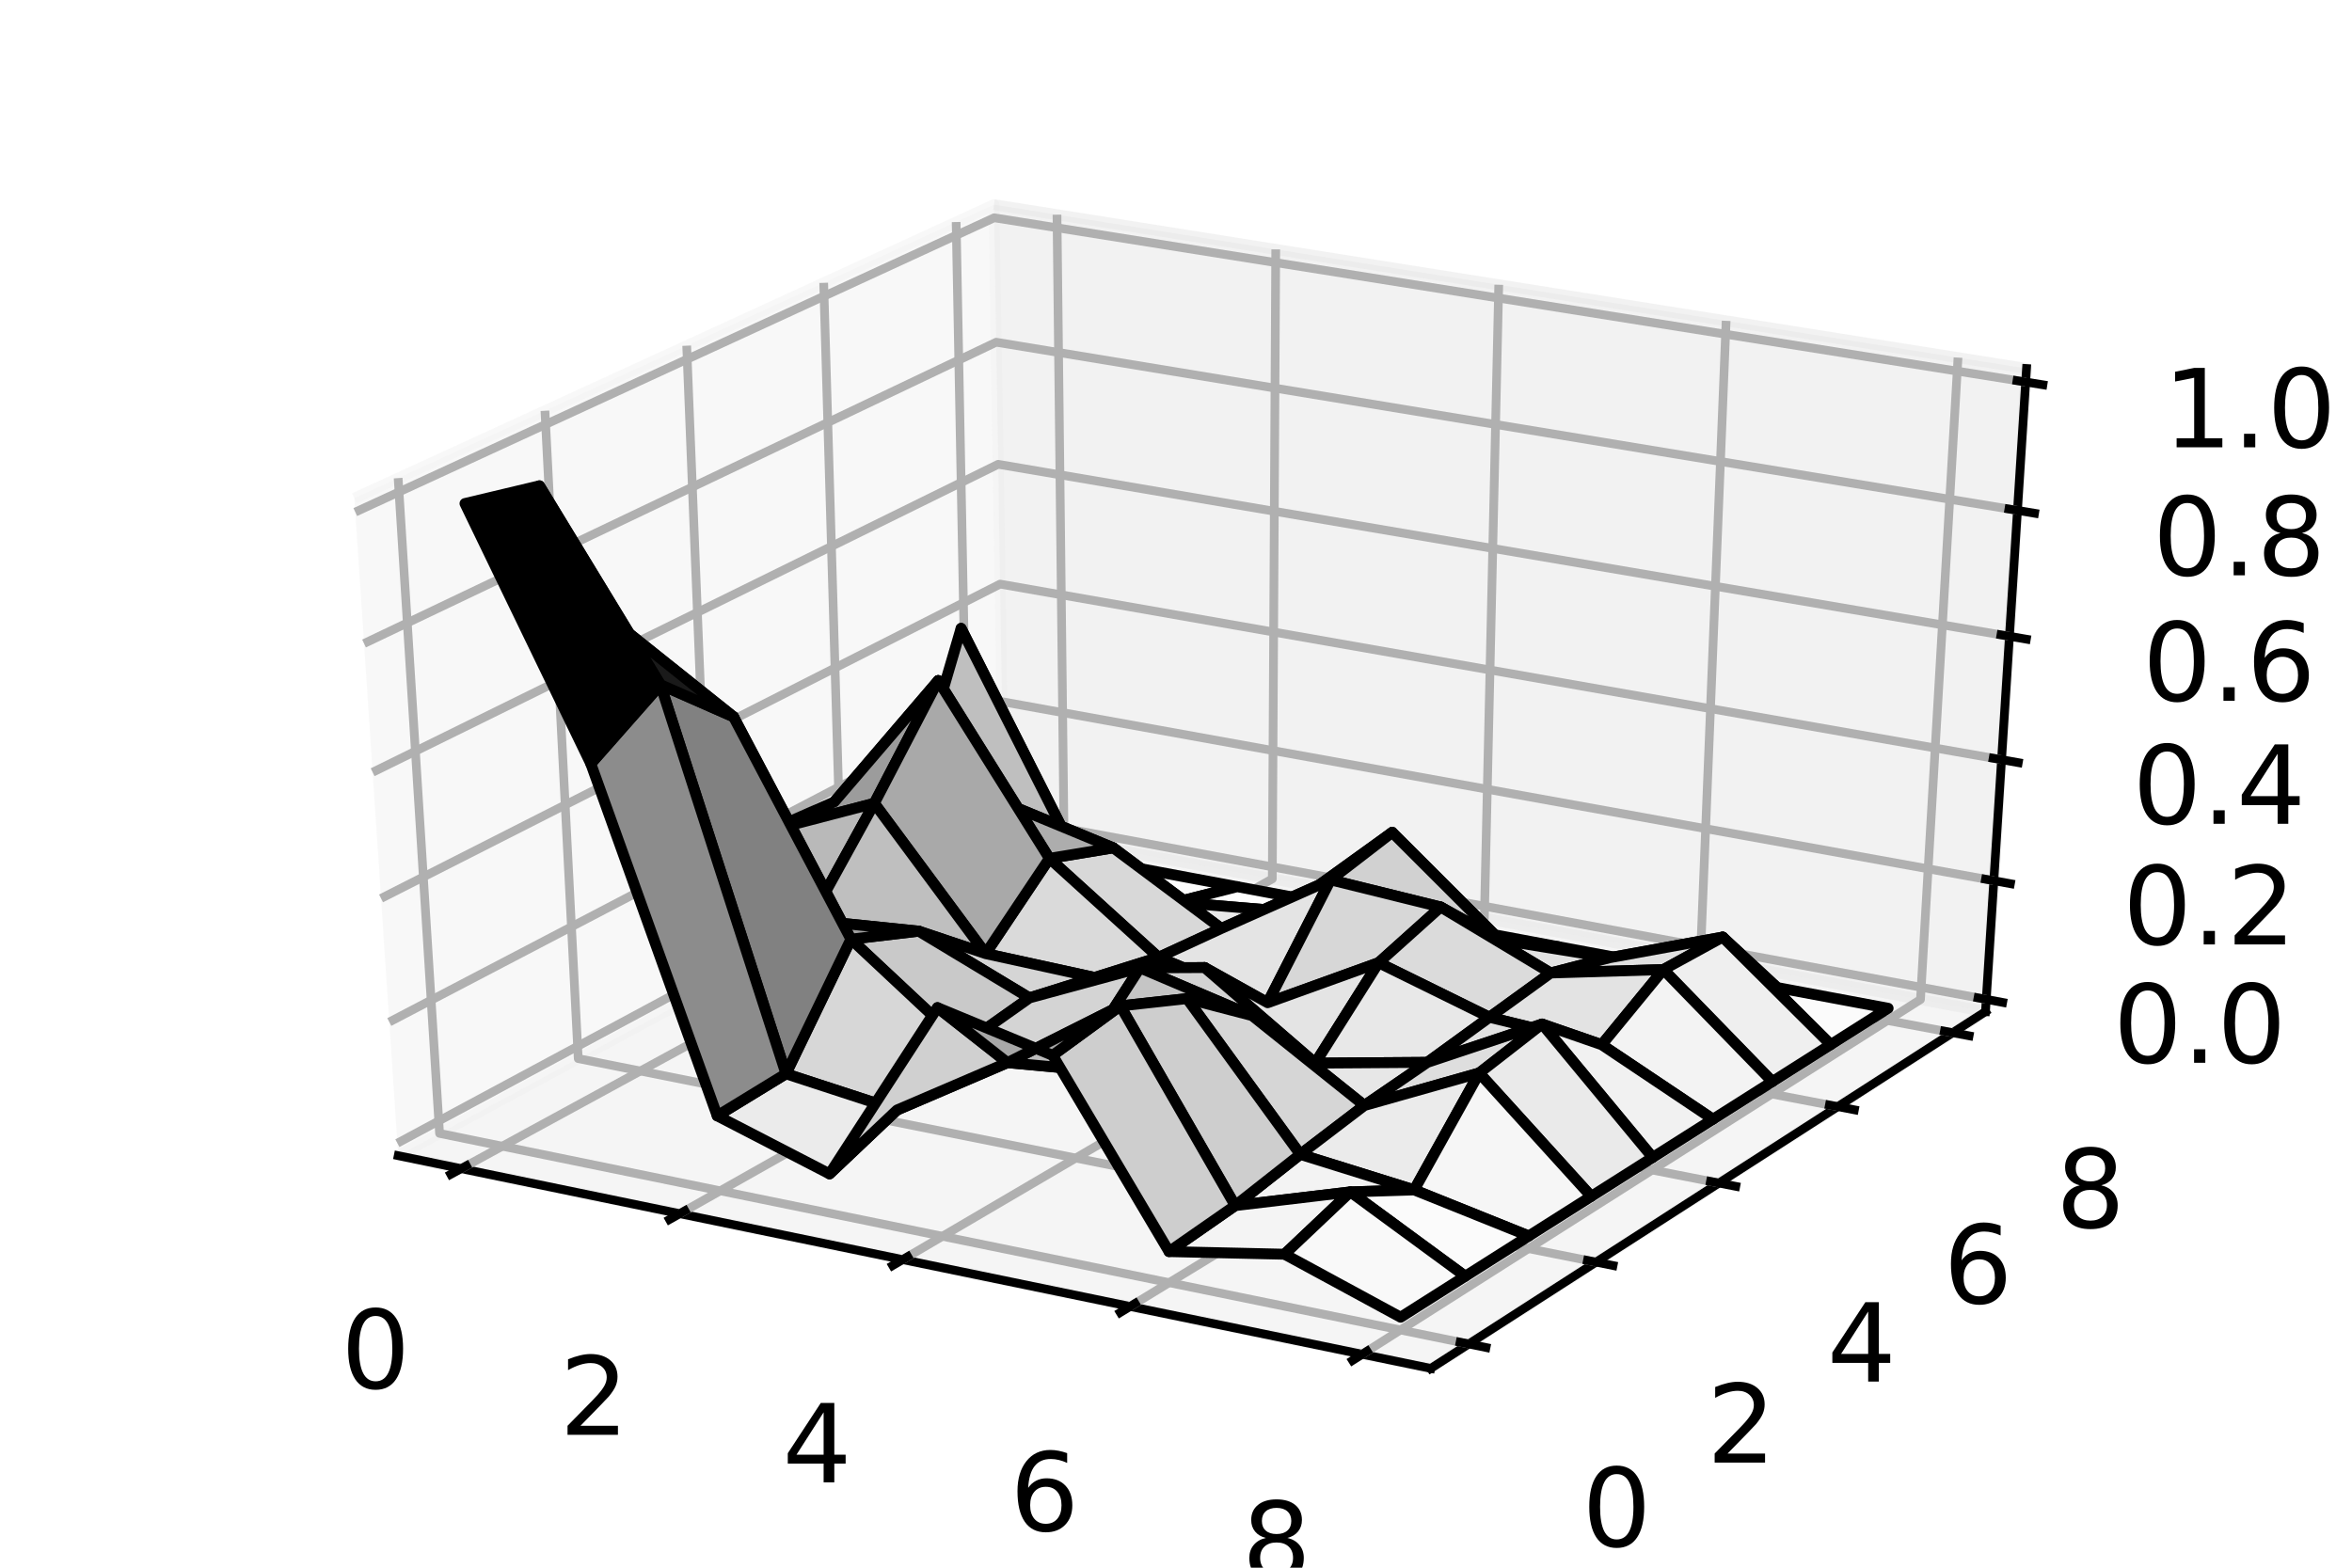<?xml version="1.0" encoding="utf-8" standalone="no"?>
<!DOCTYPE svg PUBLIC "-//W3C//DTD SVG 1.1//EN"
  "http://www.w3.org/Graphics/SVG/1.1/DTD/svg11.dtd">
<!-- Created with matplotlib (https://matplotlib.org/) -->
<svg height="144pt" version="1.1" viewBox="0 0 216 144" width="216pt" xmlns="http://www.w3.org/2000/svg" xmlns:xlink="http://www.w3.org/1999/xlink">
 <defs>
  <style type="text/css">
*{stroke-linecap:butt;stroke-linejoin:round;}
  </style>
 </defs>
 <g id="figure_1">
  <g id="patch_1">
   <path d="M 0 144 
L 216 144 
L 216 0 
L 0 0 
z
" style="fill:#ffffff;"/>
  </g>
  <g id="patch_2">
   <path d="M 10.8 133.2 
L 205.2 133.2 
L 205.2 10.8 
L 10.8 10.8 
z
" style="fill:#ffffff;"/>
  </g>
  <g id="pane3d_1">
   <g id="patch_3">
    <path d="M 36.571 106.154 
L 92.209 76.144 
L 91.283 18.801 
L 32.542 45.764 
" style="fill:#f2f2f2;opacity:0.5;stroke:#f2f2f2;stroke-linejoin:miter;"/>
   </g>
  </g>
  <g id="pane3d_2">
   <g id="patch_4">
    <path d="M 92.209 76.144 
L 182.338 92.922 
L 186.109 33.849 
L 91.283 18.801 
" style="fill:#e6e6e6;opacity:0.5;stroke:#e6e6e6;stroke-linejoin:miter;"/>
   </g>
  </g>
  <g id="pane3d_3">
   <g id="patch_5">
    <path d="M 36.571 106.154 
L 131.398 125.694 
L 182.338 92.922 
L 92.209 76.144 
" style="fill:#ececec;opacity:0.5;stroke:#ececec;stroke-linejoin:miter;"/>
   </g>
  </g>
  <g id="axis3d_1">
   <g id="line2d_1">
    <path d="M 36.571 106.154 
L 131.398 125.694 
" style="fill:none;stroke:#000000;stroke-linecap:square;stroke-width:0.8;"/>
   </g>
   <g id="Line3DCollection_1">
    <path d="M 42.352 107.345 
L 97.721 77.17 
L 97.07 19.719 
" style="fill:none;stroke:#b0b0b0;stroke-width:0.8;"/>
    <path d="M 62.426 111.482 
L 116.844 80.73 
L 117.16 22.907 
" style="fill:none;stroke:#b0b0b0;stroke-width:0.8;"/>
    <path d="M 82.901 115.701 
L 136.319 84.355 
L 137.64 26.157 
" style="fill:none;stroke:#b0b0b0;stroke-width:0.8;"/>
    <path d="M 103.788 120.005 
L 156.158 88.048 
L 158.522 29.471 
" style="fill:none;stroke:#b0b0b0;stroke-width:0.8;"/>
    <path d="M 125.1 124.396 
L 176.371 91.811 
L 179.818 32.85 
" style="fill:none;stroke:#b0b0b0;stroke-width:0.8;"/>
   </g>
   <g id="xtick_1">
    <g id="line2d_2">
     <path d="M 42.829 107.085 
L 41.396 107.866 
" style="fill:none;stroke:#000000;stroke-linecap:square;stroke-width:0.8;"/>
    </g>
    <g id="text_1">
     <!-- 0 -->
     <defs>
      <path d="M 31.781 66.406 
Q 24.172 66.406 20.328 58.906 
Q 16.5 51.422 16.5 36.375 
Q 16.5 21.391 20.328 13.891 
Q 24.172 6.391 31.781 6.391 
Q 39.453 6.391 43.281 13.891 
Q 47.125 21.391 47.125 36.375 
Q 47.125 51.422 43.281 58.906 
Q 39.453 66.406 31.781 66.406 
z
M 31.781 74.219 
Q 44.047 74.219 50.516 64.516 
Q 56.984 54.828 56.984 36.375 
Q 56.984 17.969 50.516 8.266 
Q 44.047 -1.422 31.781 -1.422 
Q 19.531 -1.422 13.062 8.266 
Q 6.594 17.969 6.594 36.375 
Q 6.594 54.828 13.062 64.516 
Q 19.531 74.219 31.781 74.219 
z
" id="DejaVuSans-48"/>
     </defs>
     <g transform="translate(31.318 127.52)scale(0.1 -0.1)">
      <use xlink:href="#DejaVuSans-48"/>
     </g>
    </g>
   </g>
   <g id="xtick_2">
    <g id="line2d_3">
     <path d="M 62.896 111.217 
L 61.486 112.013 
" style="fill:none;stroke:#000000;stroke-linecap:square;stroke-width:0.8;"/>
    </g>
    <g id="text_2">
     <!-- 2 -->
     <defs>
      <path d="M 19.188 8.297 
L 53.609 8.297 
L 53.609 0 
L 7.328 0 
L 7.328 8.297 
Q 12.938 14.109 22.625 23.891 
Q 32.328 33.688 34.812 36.531 
Q 39.547 41.844 41.422 45.531 
Q 43.312 49.219 43.312 52.781 
Q 43.312 58.594 39.234 62.25 
Q 35.156 65.922 28.609 65.922 
Q 23.969 65.922 18.812 64.312 
Q 13.672 62.703 7.812 59.422 
L 7.812 69.391 
Q 13.766 71.781 18.938 73 
Q 24.125 74.219 28.422 74.219 
Q 39.75 74.219 46.484 68.547 
Q 53.219 62.891 53.219 53.422 
Q 53.219 48.922 51.531 44.891 
Q 49.859 40.875 45.406 35.406 
Q 44.188 33.984 37.641 27.219 
Q 31.109 20.453 19.188 8.297 
z
" id="DejaVuSans-50"/>
     </defs>
     <g transform="translate(51.388 131.796)scale(0.1 -0.1)">
      <use xlink:href="#DejaVuSans-50"/>
     </g>
    </g>
   </g>
   <g id="xtick_3">
    <g id="line2d_4">
     <path d="M 83.362 115.43 
L 81.978 116.243 
" style="fill:none;stroke:#000000;stroke-linecap:square;stroke-width:0.8;"/>
    </g>
    <g id="text_3">
     <!-- 4 -->
     <defs>
      <path d="M 37.797 64.312 
L 12.891 25.391 
L 37.797 25.391 
z
M 35.203 72.906 
L 47.609 72.906 
L 47.609 25.391 
L 58.016 25.391 
L 58.016 17.188 
L 47.609 17.188 
L 47.609 0 
L 37.797 0 
L 37.797 17.188 
L 4.891 17.188 
L 4.891 26.703 
z
" id="DejaVuSans-52"/>
     </defs>
     <g transform="translate(71.859 136.158)scale(0.1 -0.1)">
      <use xlink:href="#DejaVuSans-52"/>
     </g>
    </g>
   </g>
   <g id="xtick_4">
    <g id="line2d_5">
     <path d="M 104.24 119.729 
L 102.882 120.557 
" style="fill:none;stroke:#000000;stroke-linecap:square;stroke-width:0.8;"/>
    </g>
    <g id="text_4">
     <!-- 6 -->
     <defs>
      <path d="M 33.016 40.375 
Q 26.375 40.375 22.484 35.828 
Q 18.609 31.297 18.609 23.391 
Q 18.609 15.531 22.484 10.953 
Q 26.375 6.391 33.016 6.391 
Q 39.656 6.391 43.531 10.953 
Q 47.406 15.531 47.406 23.391 
Q 47.406 31.297 43.531 35.828 
Q 39.656 40.375 33.016 40.375 
z
M 52.594 71.297 
L 52.594 62.312 
Q 48.875 64.062 45.094 64.984 
Q 41.312 65.922 37.594 65.922 
Q 27.828 65.922 22.672 59.328 
Q 17.531 52.734 16.797 39.406 
Q 19.672 43.656 24.016 45.922 
Q 28.375 48.188 33.594 48.188 
Q 44.578 48.188 50.953 41.516 
Q 57.328 34.859 57.328 23.391 
Q 57.328 12.156 50.688 5.359 
Q 44.047 -1.422 33.016 -1.422 
Q 20.359 -1.422 13.672 8.266 
Q 6.984 17.969 6.984 36.375 
Q 6.984 53.656 15.188 63.938 
Q 23.391 74.219 37.203 74.219 
Q 40.922 74.219 44.703 73.484 
Q 48.484 72.75 52.594 71.297 
z
" id="DejaVuSans-54"/>
     </defs>
     <g transform="translate(92.745 140.608)scale(0.1 -0.1)">
      <use xlink:href="#DejaVuSans-54"/>
     </g>
    </g>
   </g>
   <g id="xtick_5">
    <g id="line2d_6">
     <path d="M 125.543 124.115 
L 124.213 124.96 
" style="fill:none;stroke:#000000;stroke-linecap:square;stroke-width:0.8;"/>
    </g>
    <g id="text_5">
     <!-- 8 -->
     <defs>
      <path d="M 31.781 34.625 
Q 24.75 34.625 20.719 30.859 
Q 16.703 27.094 16.703 20.516 
Q 16.703 13.922 20.719 10.156 
Q 24.75 6.391 31.781 6.391 
Q 38.812 6.391 42.859 10.172 
Q 46.922 13.969 46.922 20.516 
Q 46.922 27.094 42.891 30.859 
Q 38.875 34.625 31.781 34.625 
z
M 21.922 38.812 
Q 15.578 40.375 12.031 44.719 
Q 8.5 49.078 8.5 55.328 
Q 8.5 64.062 14.719 69.141 
Q 20.953 74.219 31.781 74.219 
Q 42.672 74.219 48.875 69.141 
Q 55.078 64.062 55.078 55.328 
Q 55.078 49.078 51.531 44.719 
Q 48 40.375 41.703 38.812 
Q 48.828 37.156 52.797 32.312 
Q 56.781 27.484 56.781 20.516 
Q 56.781 9.906 50.312 4.234 
Q 43.844 -1.422 31.781 -1.422 
Q 19.734 -1.422 13.25 4.234 
Q 6.781 9.906 6.781 20.516 
Q 6.781 27.484 10.781 32.312 
Q 14.797 37.156 21.922 38.812 
z
M 18.312 54.391 
Q 18.312 48.734 21.844 45.562 
Q 25.391 42.391 31.781 42.391 
Q 38.141 42.391 41.719 45.562 
Q 45.312 48.734 45.312 54.391 
Q 45.312 60.062 41.719 63.234 
Q 38.141 66.406 31.781 66.406 
Q 25.391 66.406 21.844 63.234 
Q 18.312 60.062 18.312 54.391 
z
" id="DejaVuSans-56"/>
     </defs>
     <g transform="translate(114.057 145.148)scale(0.1 -0.1)">
      <use xlink:href="#DejaVuSans-56"/>
     </g>
    </g>
   </g>
  </g>
  <g id="axis3d_2">
   <g id="line2d_7">
    <path d="M 182.338 92.922 
L 131.398 125.694 
" style="fill:none;stroke:#000000;stroke-linecap:square;stroke-width:0.8;"/>
   </g>
   <g id="Line3DCollection_2">
    <path d="M 36.564 43.917 
L 40.367 104.107 
L 134.885 123.451 
" style="fill:none;stroke:#b0b0b0;stroke-width:0.8;"/>
    <path d="M 50.045 37.73 
L 53.103 97.237 
L 146.571 115.933 
" style="fill:none;stroke:#b0b0b0;stroke-width:0.8;"/>
    <path d="M 63.064 31.754 
L 65.426 90.59 
L 157.86 108.67 
" style="fill:none;stroke:#b0b0b0;stroke-width:0.8;"/>
    <path d="M 75.645 25.979 
L 77.355 84.156 
L 168.771 101.65 
" style="fill:none;stroke:#b0b0b0;stroke-width:0.8;"/>
    <path d="M 87.81 20.395 
L 88.908 77.925 
L 179.325 94.86 
" style="fill:none;stroke:#b0b0b0;stroke-width:0.8;"/>
   </g>
   <g id="xtick_6">
    <g id="line2d_8">
     <path d="M 134.094 123.289 
L 136.468 123.775 
" style="fill:none;stroke:#000000;stroke-linecap:square;stroke-width:0.8;"/>
    </g>
    <g id="text_6">
     <!-- 0 -->
     <g transform="translate(145.296 142.045)scale(0.1 -0.1)">
      <use xlink:href="#DejaVuSans-48"/>
     </g>
    </g>
   </g>
   <g id="xtick_7">
    <g id="line2d_9">
     <path d="M 145.789 115.776 
L 148.136 116.246 
" style="fill:none;stroke:#000000;stroke-linecap:square;stroke-width:0.8;"/>
    </g>
    <g id="text_7">
     <!-- 2 -->
     <g transform="translate(156.736 134.344)scale(0.1 -0.1)">
      <use xlink:href="#DejaVuSans-50"/>
     </g>
    </g>
   </g>
   <g id="xtick_8">
    <g id="line2d_10">
     <path d="M 157.087 108.519 
L 159.406 108.972 
" style="fill:none;stroke:#000000;stroke-linecap:square;stroke-width:0.8;"/>
    </g>
    <g id="text_8">
     <!-- 4 -->
     <g transform="translate(167.788 126.905)scale(0.1 -0.1)">
      <use xlink:href="#DejaVuSans-52"/>
     </g>
    </g>
   </g>
   <g id="xtick_9">
    <g id="line2d_11">
     <path d="M 168.008 101.504 
L 170.3 101.942 
" style="fill:none;stroke:#000000;stroke-linecap:square;stroke-width:0.8;"/>
    </g>
    <g id="text_9">
     <!-- 6 -->
     <g transform="translate(178.47 119.714)scale(0.1 -0.1)">
      <use xlink:href="#DejaVuSans-54"/>
     </g>
    </g>
   </g>
   <g id="xtick_10">
    <g id="line2d_12">
     <path d="M 178.57 94.719 
L 180.835 95.143 
" style="fill:none;stroke:#000000;stroke-linecap:square;stroke-width:0.8;"/>
    </g>
    <g id="text_10">
     <!-- 8 -->
     <g transform="translate(188.802 112.759)scale(0.1 -0.1)">
      <use xlink:href="#DejaVuSans-56"/>
     </g>
    </g>
   </g>
  </g>
  <g id="axis3d_3">
   <g id="line2d_13">
    <path d="M 182.338 92.922 
L 186.109 33.849 
" style="fill:none;stroke:#000000;stroke-linecap:square;stroke-width:0.8;"/>
   </g>
   <g id="Line3DCollection_3">
    <path d="M 182.41 91.798 
L 92.191 75.051 
L 36.494 105.007 
" style="fill:none;stroke:#b0b0b0;stroke-width:0.8;"/>
    <path d="M 183.105 80.896 
L 92.02 64.451 
L 35.752 93.877 
" style="fill:none;stroke:#b0b0b0;stroke-width:0.8;"/>
    <path d="M 183.815 69.781 
L 91.846 53.652 
L 34.994 82.522 
" style="fill:none;stroke:#b0b0b0;stroke-width:0.8;"/>
    <path d="M 184.539 58.447 
L 91.668 42.648 
L 34.221 70.935 
" style="fill:none;stroke:#b0b0b0;stroke-width:0.8;"/>
    <path d="M 185.277 46.885 
L 91.487 31.434 
L 33.432 59.109 
" style="fill:none;stroke:#b0b0b0;stroke-width:0.8;"/>
    <path d="M 186.029 35.091 
L 91.302 20.004 
L 32.627 47.036 
" style="fill:none;stroke:#b0b0b0;stroke-width:0.8;"/>
   </g>
   <g id="xtick_11">
    <g id="line2d_14">
     <path d="M 181.657 91.658 
L 183.917 92.078 
" style="fill:none;stroke:#000000;stroke-linecap:square;stroke-width:0.8;"/>
    </g>
    <g id="text_11">
     <!-- 0.0 -->
     <defs>
      <path d="M 10.688 12.406 
L 21 12.406 
L 21 0 
L 10.688 0 
z
" id="DejaVuSans-46"/>
     </defs>
     <g transform="translate(194.066 97.621)scale(0.1 -0.1)">
      <use xlink:href="#DejaVuSans-48"/>
      <use x="63.623" xlink:href="#DejaVuSans-46"/>
      <use x="95.41" xlink:href="#DejaVuSans-48"/>
     </g>
    </g>
   </g>
   <g id="xtick_12">
    <g id="line2d_15">
     <path d="M 182.345 80.759 
L 184.628 81.171 
" style="fill:none;stroke:#000000;stroke-linecap:square;stroke-width:0.8;"/>
    </g>
    <g id="text_12">
     <!-- 0.2 -->
     <g transform="translate(194.948 86.751)scale(0.1 -0.1)">
      <use xlink:href="#DejaVuSans-48"/>
      <use x="63.623" xlink:href="#DejaVuSans-46"/>
      <use x="95.41" xlink:href="#DejaVuSans-50"/>
     </g>
    </g>
   </g>
   <g id="xtick_13">
    <g id="line2d_16">
     <path d="M 183.047 69.647 
L 185.353 70.051 
" style="fill:none;stroke:#000000;stroke-linecap:square;stroke-width:0.8;"/>
    </g>
    <g id="text_13">
     <!-- 0.4 -->
     <g transform="translate(195.848 75.669)scale(0.1 -0.1)">
      <use xlink:href="#DejaVuSans-48"/>
      <use x="63.623" xlink:href="#DejaVuSans-46"/>
      <use x="95.41" xlink:href="#DejaVuSans-52"/>
     </g>
    </g>
   </g>
   <g id="xtick_14">
    <g id="line2d_17">
     <path d="M 183.763 58.315 
L 186.092 58.711 
" style="fill:none;stroke:#000000;stroke-linecap:square;stroke-width:0.8;"/>
    </g>
    <g id="text_14">
     <!-- 0.6 -->
     <g transform="translate(196.764 64.369)scale(0.1 -0.1)">
      <use xlink:href="#DejaVuSans-48"/>
      <use x="63.623" xlink:href="#DejaVuSans-46"/>
      <use x="95.41" xlink:href="#DejaVuSans-54"/>
     </g>
    </g>
   </g>
   <g id="xtick_15">
    <g id="line2d_18">
     <path d="M 184.493 46.756 
L 186.846 47.144 
" style="fill:none;stroke:#000000;stroke-linecap:square;stroke-width:0.8;"/>
    </g>
    <g id="text_15">
     <!-- 0.8 -->
     <g transform="translate(197.7 52.844)scale(0.1 -0.1)">
      <use xlink:href="#DejaVuSans-48"/>
      <use x="63.623" xlink:href="#DejaVuSans-46"/>
      <use x="95.41" xlink:href="#DejaVuSans-56"/>
     </g>
    </g>
   </g>
   <g id="xtick_16">
    <g id="line2d_19">
     <path d="M 185.237 34.965 
L 187.615 35.344 
" style="fill:none;stroke:#000000;stroke-linecap:square;stroke-width:0.8;"/>
    </g>
    <g id="text_16">
     <!-- 1.0 -->
     <defs>
      <path d="M 12.406 8.297 
L 28.516 8.297 
L 28.516 63.922 
L 10.984 60.406 
L 10.984 69.391 
L 28.422 72.906 
L 38.281 72.906 
L 38.281 8.297 
L 54.391 8.297 
L 54.391 0 
L 12.406 0 
z
" id="DejaVuSans-49"/>
     </defs>
     <g transform="translate(198.654 41.087)scale(0.1 -0.1)">
      <use xlink:href="#DejaVuSans-49"/>
      <use x="63.623" xlink:href="#DejaVuSans-46"/>
      <use x="95.41" xlink:href="#DejaVuSans-48"/>
     </g>
    </g>
   </g>
  </g>
  <g id="axes_1">
   <g id="Poly3DCollection_1">
    <path clip-path="url(#p9e1a38ff7d)" d="M 98.262 77.503 
L 108.01 82.874 
L 113.62 81.448 
L 103.977 79.647 
z
" style="fill:#fcfcfc;stroke:#000000;"/>
    <path clip-path="url(#p9e1a38ff7d)" d="M 88.264 57.72 
L 98.262 77.503 
L 103.977 79.647 
L 94.421 77.862 
z
" style="fill:#dcdcdc;stroke:#000000;"/>
    <path clip-path="url(#p9e1a38ff7d)" d="M 108.01 82.874 
L 117.817 83.689 
L 123.353 83.266 
L 113.62 81.448 
z
" style="fill:#ffffff;stroke:#000000;"/>
    <path clip-path="url(#p9e1a38ff7d)" d="M 117.817 83.689 
L 127.856 76.459 
L 133.177 85.101 
L 123.353 83.266 
z
" style="fill:#f1f1f1;stroke:#000000;"/>
    <path clip-path="url(#p9e1a38ff7d)" d="M 82.73 76.604 
L 92.376 73.796 
L 98.262 77.503 
L 88.264 57.72 
z
" style="fill:#bfbfbf;stroke:#000000;"/>
    <path clip-path="url(#p9e1a38ff7d)" d="M 92.376 73.796 
L 102.244 77.879 
L 108.01 82.874 
L 98.262 77.503 
z
" style="fill:#dbdbdb;stroke:#000000;"/>
    <path clip-path="url(#p9e1a38ff7d)" d="M 102.244 77.879 
L 112.161 85.283 
L 117.817 83.689 
L 108.01 82.874 
z
" style="fill:#eaeaea;stroke:#000000;"/>
    <path clip-path="url(#p9e1a38ff7d)" d="M 127.856 76.459 
L 137.739 86.334 
L 143.092 86.953 
L 133.177 85.101 
z
" style="fill:#efefef;stroke:#000000;"/>
    <path clip-path="url(#p9e1a38ff7d)" d="M 137.739 86.334 
L 147.847 87.966 
L 153.1 88.822 
L 143.092 86.953 
z
" style="fill:#fafafa;stroke:#000000;"/>
    <path clip-path="url(#p9e1a38ff7d)" d="M 112.161 85.283 
L 122.196 80.819 
L 127.856 76.459 
L 117.817 83.689 
z
" style="fill:#dbdbdb;stroke:#000000;"/>
    <path clip-path="url(#p9e1a38ff7d)" d="M 76.614 73.661 
L 86.162 62.515 
L 92.376 73.796 
L 82.73 76.604 
z
" style="fill:#afafaf;stroke:#000000;"/>
    <path clip-path="url(#p9e1a38ff7d)" d="M 147.847 87.966 
L 158.205 86.078 
L 163.202 90.709 
L 153.1 88.822 
z
" style="fill:#f5f5f5;stroke:#000000;"/>
    <path clip-path="url(#p9e1a38ff7d)" d="M 96.373 78.847 
L 106.399 87.94 
L 112.161 85.283 
L 102.244 77.879 
z
" style="fill:#d8d8d8;stroke:#000000;"/>
    <path clip-path="url(#p9e1a38ff7d)" d="M 86.162 62.515 
L 96.373 78.847 
L 102.244 77.879 
L 92.376 73.796 
z
" style="fill:#adadad;stroke:#000000;"/>
    <path clip-path="url(#p9e1a38ff7d)" d="M 158.205 86.078 
L 168.128 95.956 
L 173.4 92.614 
L 163.202 90.709 
z
" style="fill:#fbfbfb;stroke:#000000;"/>
    <path clip-path="url(#p9e1a38ff7d)" d="M 122.196 80.819 
L 132.307 83.315 
L 137.739 86.334 
L 127.856 76.459 
z
" style="fill:#d1d1d1;stroke:#000000;"/>
    <path clip-path="url(#p9e1a38ff7d)" d="M 106.399 87.94 
L 116.418 92.106 
L 122.196 80.819 
L 112.161 85.283 
z
" style="fill:#e4e4e4;stroke:#000000;"/>
    <path clip-path="url(#p9e1a38ff7d)" d="M 132.307 83.315 
L 142.404 89.374 
L 147.847 87.966 
L 137.739 86.334 
z
" style="fill:#e3e3e3;stroke:#000000;"/>
    <path clip-path="url(#p9e1a38ff7d)" d="M 70.531 76.336 
L 80.294 73.788 
L 86.162 62.515 
L 76.614 73.661 
z
" style="fill:#9c9c9c;stroke:#000000;"/>
    <path clip-path="url(#p9e1a38ff7d)" d="M 90.52 87.596 
L 100.527 89.786 
L 106.399 87.94 
L 96.373 78.847 
z
" style="fill:#dadada;stroke:#000000;"/>
    <path clip-path="url(#p9e1a38ff7d)" d="M 116.418 92.106 
L 126.605 88.431 
L 132.307 83.315 
L 122.196 80.819 
z
" style="fill:#d7d7d7;stroke:#000000;"/>
    <path clip-path="url(#p9e1a38ff7d)" d="M 142.404 89.374 
L 152.762 89.062 
L 158.205 86.078 
L 147.847 87.966 
z
" style="fill:#e0e0e0;stroke:#000000;"/>
    <path clip-path="url(#p9e1a38ff7d)" d="M 80.294 73.788 
L 90.52 87.596 
L 96.373 78.847 
L 86.162 62.515 
z
" style="fill:#a9a9a9;stroke:#000000;"/>
    <path clip-path="url(#p9e1a38ff7d)" d="M 100.527 89.786 
L 110.627 88.875 
L 116.418 92.106 
L 106.399 87.94 
z
" style="fill:#e4e4e4;stroke:#000000;"/>
    <path clip-path="url(#p9e1a38ff7d)" d="M 64.573 84.778 
L 74.391 84.51 
L 80.294 73.788 
L 70.531 76.336 
z
" style="fill:#b9b9b9;stroke:#000000;"/>
    <path clip-path="url(#p9e1a38ff7d)" d="M 152.762 89.062 
L 162.767 99.354 
L 168.128 95.956 
L 158.205 86.078 
z
" style="fill:#efefef;stroke:#000000;"/>
    <path clip-path="url(#p9e1a38ff7d)" d="M 126.605 88.431 
L 136.789 93.441 
L 142.404 89.374 
L 132.307 83.315 
z
" style="fill:#dbdbdb;stroke:#000000;"/>
    <path clip-path="url(#p9e1a38ff7d)" d="M 74.391 84.51 
L 84.373 85.531 
L 90.52 87.596 
L 80.294 73.788 
z
" style="fill:#bfbfbf;stroke:#000000;"/>
    <path clip-path="url(#p9e1a38ff7d)" d="M 110.627 88.875 
L 120.788 97.654 
L 126.605 88.431 
L 116.418 92.106 
z
" style="fill:#e4e4e4;stroke:#000000;"/>
    <path clip-path="url(#p9e1a38ff7d)" d="M 84.373 85.531 
L 94.541 91.662 
L 100.527 89.786 
L 90.52 87.596 
z
" style="fill:#d5d5d5;stroke:#000000;"/>
    <path clip-path="url(#p9e1a38ff7d)" d="M 136.789 93.441 
L 147.098 95.963 
L 152.762 89.062 
L 142.404 89.374 
z
" style="fill:#e3e3e3;stroke:#000000;"/>
    <path clip-path="url(#p9e1a38ff7d)" d="M 147.098 95.963 
L 157.316 102.809 
L 162.767 99.354 
L 152.762 89.062 
z
" style="fill:#f3f3f3;stroke:#000000;"/>
    <path clip-path="url(#p9e1a38ff7d)" d="M 120.788 97.654 
L 131.086 97.583 
L 136.789 93.441 
L 126.605 88.431 
z
" style="fill:#e8e8e8;stroke:#000000;"/>
    <path clip-path="url(#p9e1a38ff7d)" d="M 94.541 91.662 
L 104.686 88.905 
L 110.627 88.875 
L 100.527 89.786 
z
" style="fill:#d1d1d1;stroke:#000000;"/>
    <path clip-path="url(#p9e1a38ff7d)" d="M 131.086 97.583 
L 141.619 94.066 
L 147.098 95.963 
L 136.789 93.441 
z
" style="fill:#e2e2e2;stroke:#000000;"/>
    <path clip-path="url(#p9e1a38ff7d)" d="M 104.686 88.905 
L 114.988 93.287 
L 120.788 97.654 
L 110.627 88.875 
z
" style="fill:#d3d3d3;stroke:#000000;"/>
    <path clip-path="url(#p9e1a38ff7d)" d="M 78.145 86.269 
L 88.485 95.944 
L 94.541 91.662 
L 84.373 85.531 
z
" style="fill:#c9c9c9;stroke:#000000;"/>
    <path clip-path="url(#p9e1a38ff7d)" d="M 141.619 94.066 
L 151.773 106.322 
L 157.316 102.809 
L 147.098 95.963 
z
" style="fill:#f1f1f1;stroke:#000000;"/>
    <path clip-path="url(#p9e1a38ff7d)" d="M 114.988 93.287 
L 125.298 101.546 
L 131.086 97.583 
L 120.788 97.654 
z
" style="fill:#e7e7e7;stroke:#000000;"/>
    <path clip-path="url(#p9e1a38ff7d)" d="M 56.912 57.495 
L 67.362 65.841 
L 74.391 84.51 
L 64.573 84.778 
z
" style="fill:#818181;stroke:#000000;"/>
    <path clip-path="url(#p9e1a38ff7d)" d="M 67.362 65.841 
L 78.145 86.269 
L 84.373 85.531 
L 74.391 84.51 
z
" style="fill:#a0a0a0;stroke:#000000;"/>
    <path clip-path="url(#p9e1a38ff7d)" d="M 88.485 95.944 
L 98.705 98.18 
L 104.686 88.905 
L 94.541 91.662 
z
" style="fill:#d4d4d4;stroke:#000000;"/>
    <path clip-path="url(#p9e1a38ff7d)" d="M 72.179 98.634 
L 82.376 101.962 
L 88.485 95.944 
L 78.145 86.269 
z
" style="fill:#d7d7d7;stroke:#000000;"/>
    <path clip-path="url(#p9e1a38ff7d)" d="M 125.298 101.546 
L 135.846 98.562 
L 141.619 94.066 
L 131.086 97.583 
z
" style="fill:#dedede;stroke:#000000;"/>
    <path clip-path="url(#p9e1a38ff7d)" d="M 98.705 98.18 
L 109.01 91.728 
L 114.988 93.287 
L 104.686 88.905 
z
" style="fill:#c5c5c5;stroke:#000000;"/>
    <path clip-path="url(#p9e1a38ff7d)" d="M 82.376 101.962 
L 92.524 97.609 
L 98.705 98.18 
L 88.485 95.944 
z
" style="fill:#dbdbdb;stroke:#000000;"/>
    <path clip-path="url(#p9e1a38ff7d)" d="M 135.846 98.562 
L 146.135 109.896 
L 151.773 106.322 
L 141.619 94.066 
z
" style="fill:#eaeaea;stroke:#000000;"/>
    <path clip-path="url(#p9e1a38ff7d)" d="M 65.865 102.495 
L 76.183 107.829 
L 82.376 101.962 
L 72.179 98.634 
z
" style="fill:#ebebeb;stroke:#000000;"/>
    <path clip-path="url(#p9e1a38ff7d)" d="M 109.01 91.728 
L 119.411 106.036 
L 125.298 101.546 
L 114.988 93.287 
z
" style="fill:#d6d6d6;stroke:#000000;"/>
    <path clip-path="url(#p9e1a38ff7d)" d="M 119.411 106.036 
L 129.877 109.3 
L 135.846 98.562 
L 125.298 101.546 
z
" style="fill:#ebebeb;stroke:#000000;"/>
    <path clip-path="url(#p9e1a38ff7d)" d="M 60.653 62.891 
L 72.179 98.634 
L 78.145 86.269 
L 67.362 65.841 
z
" style="fill:#818181;stroke:#000000;"/>
    <path clip-path="url(#p9e1a38ff7d)" d="M 129.877 109.3 
L 140.4 113.531 
L 146.135 109.896 
L 135.846 98.562 
z
" style="fill:#f6f6f6;stroke:#000000;"/>
    <path clip-path="url(#p9e1a38ff7d)" d="M 92.524 97.609 
L 102.888 92.398 
L 109.01 91.728 
L 98.705 98.18 
z
" style="fill:#bcbcbc;stroke:#000000;"/>
    <path clip-path="url(#p9e1a38ff7d)" d="M 76.183 107.829 
L 86.093 92.556 
L 92.524 97.609 
L 82.376 101.962 
z
" style="fill:#d0d0d0;stroke:#000000;"/>
    <path clip-path="url(#p9e1a38ff7d)" d="M 113.433 110.742 
L 124.011 109.484 
L 129.877 109.3 
L 119.411 106.036 
z
" style="fill:#f3f3f3;stroke:#000000;"/>
    <path clip-path="url(#p9e1a38ff7d)" d="M 54.259 70.149 
L 65.865 102.495 
L 72.179 98.634 
L 60.653 62.891 
z
" style="fill:#8c8c8c;stroke:#000000;"/>
    <path clip-path="url(#p9e1a38ff7d)" d="M 102.888 92.398 
L 113.433 110.742 
L 119.411 106.036 
L 109.01 91.728 
z
" style="fill:#cecece;stroke:#000000;"/>
    <path clip-path="url(#p9e1a38ff7d)" d="M 124.011 109.484 
L 134.565 117.23 
L 140.4 113.531 
L 129.877 109.3 
z
" style="fill:#fbfbfb;stroke:#000000;"/>
    <path clip-path="url(#p9e1a38ff7d)" d="M 49.541 44.624 
L 60.653 62.891 
L 67.362 65.841 
L 56.912 57.495 
z
" style="fill:#1a1a1a;stroke:#000000;"/>
    <path clip-path="url(#p9e1a38ff7d)" d="M 107.361 114.965 
L 117.967 115.207 
L 124.011 109.484 
L 113.433 110.742 
z
" style="fill:#f4f4f4;stroke:#000000;"/>
    <path clip-path="url(#p9e1a38ff7d)" d="M 96.675 96.937 
L 107.361 114.965 
L 113.433 110.742 
L 102.888 92.398 
z
" style="fill:#cecece;stroke:#000000;"/>
    <path clip-path="url(#p9e1a38ff7d)" d="M 86.093 92.556 
L 96.675 96.937 
L 102.888 92.398 
L 92.524 97.609 
z
" style="fill:#a8a8a8;stroke:#000000;"/>
    <path clip-path="url(#p9e1a38ff7d)" d="M 117.967 115.207 
L 128.628 120.993 
L 134.565 117.23 
L 124.011 109.484 
z
" style="fill:#f9f9f9;stroke:#000000;"/>
    <path clip-path="url(#p9e1a38ff7d)" d="M 42.703 46.251 
L 54.259 70.149 
L 60.653 62.891 
L 49.541 44.624 
z
" style="stroke:#000000;"/>
   </g>
  </g>
 </g>
 <defs>
  <clipPath id="p9e1a38ff7d">
   <rect height="122.4" width="194.4" x="10.8" y="10.8"/>
  </clipPath>
 </defs>
</svg>
